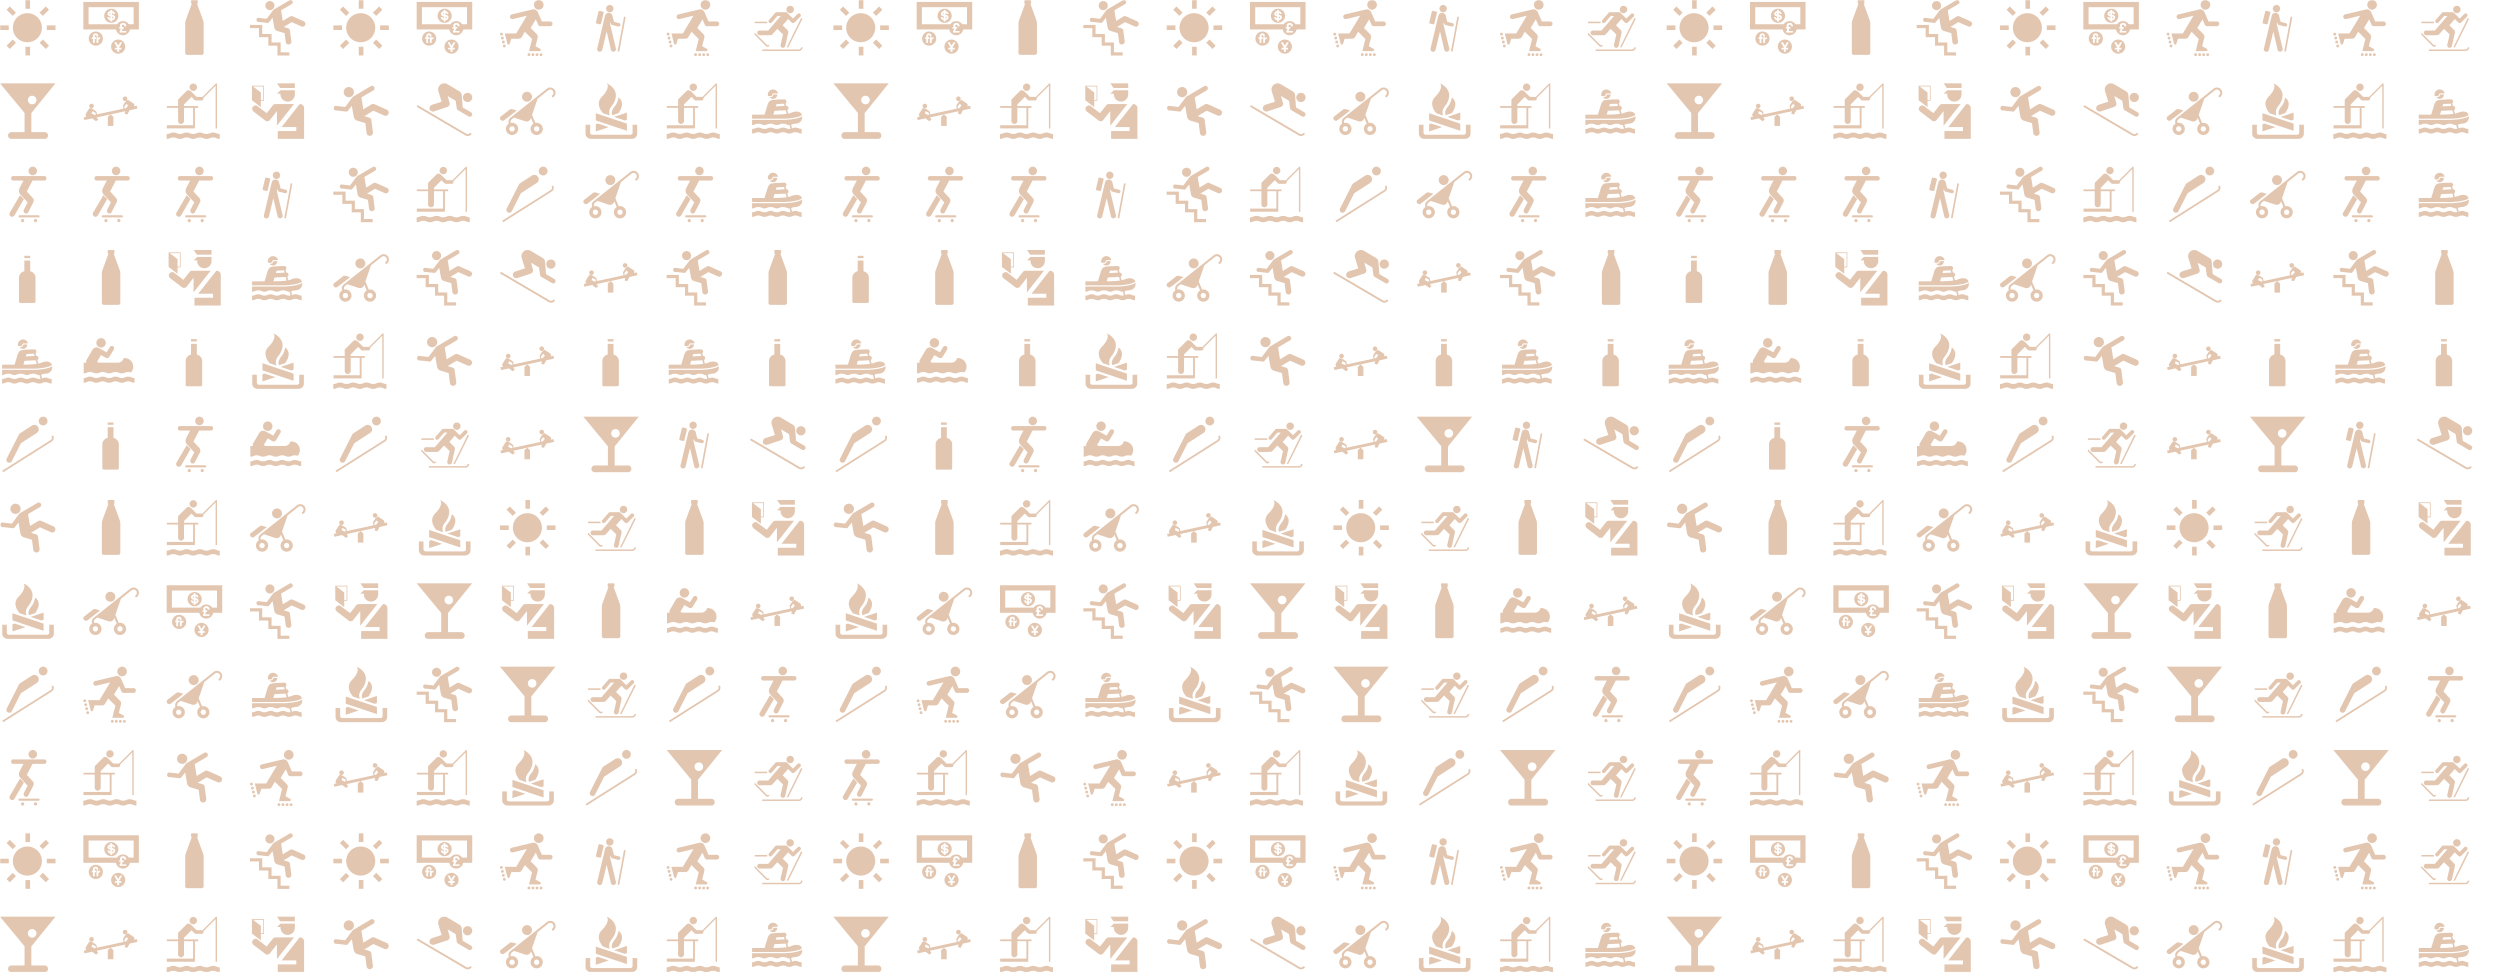 <svg xmlns="http://www.w3.org/2000/svg" version="1.1" xmlns:xlink="http://www.w3.org/1999/xlink" xmlns:svgjs="http://svgjs.com/svgjs" width="1440" height="560" preserveAspectRatio="none" viewBox="0 0 1440 560"><g mask="url(&quot;#SvgjsMask1022&quot;)" fill="none"><use xlink:href="#SvgjsG1043" transform="translate(0, 0)" fill="rgba(199, 139, 94, 0.49)"></use><use xlink:href="#SvgjsG1043" transform="translate(0, 480)" fill="rgba(199, 139, 94, 0.49)"></use><use xlink:href="#SvgjsG1043" transform="translate(480, 0)" fill="rgba(199, 139, 94, 0.49)"></use><use xlink:href="#SvgjsG1043" transform="translate(480, 480)" fill="rgba(199, 139, 94, 0.49)"></use><use xlink:href="#SvgjsG1043" transform="translate(960, 0)" fill="rgba(199, 139, 94, 0.49)"></use><use xlink:href="#SvgjsG1043" transform="translate(960, 480)" fill="rgba(199, 139, 94, 0.49)"></use></g><defs><mask id="SvgjsMask1022"><rect width="1440" height="560" fill="#ffffff"></rect></mask><g id="SvgjsG1023"><path d="M2.524 8.637H0.014V7.308h2.51v1.329zM3.656 4.576L1.884 2.804l0.935-0.935 1.772 1.772-0.935 0.935z m0 6.817l0.935 0.935-1.772 1.773-0.934-0.936 1.771-1.772z m4.997-8.884h-1.33V-0.002h1.33v2.511z m-1.33 10.952h1.33v2.51h-1.33v-2.509zM12.344 4.576l-0.96-0.935 1.796-1.772 0.935 0.935-1.772 1.772z m0 6.792l1.771 1.797-0.935 0.936-1.771-1.774 0.936-0.96z m3.643-4.06v1.329h-2.51V7.308h2.509z"></path><path d="M3.702 7.984a4.184 4.184 0 1 0 8.368 0 4.184 4.184 0 1 0-8.368 0"></path></g><g id="SvgjsG1039"><path d="M6.99 1.997c0.208-0.693-0.181-1.425-0.876-1.637-0.691-0.214-1.425 0.174-1.638 0.87-0.212 0.695 0.181 1.427 0.872 1.638 0.695 0.214 1.429-0.177 1.642-0.871"></path><path d="M9.447 6.033l-0.497-3.072L11.99 1.183c0.144-0.08 0.257-0.21 0.305-0.374A0.634 0.634 0 0 0 11.869 0.026a0.63 0.63 0 0 0-0.51 0.07L7.025 2.64c-0.152 0.08-0.284 0.193-0.397 0.325l-1.827 2.453-2.517-0.3a0.629 0.629 0 0 0-0.37 0.341 0.626 0.626 0 0 0 0.325 0.827 0.596 0.596 0 0 0 0.411 0.033l2.562 0.291a0.645 0.645 0 0 0 0.245-0.168l1.04-1.306 0.497 2.819A1.407 1.407 0 0 0 7.728 8.89l2.234 0.666 0.329 2.566a0.82 0.82 0 0 0 0.535 0.651c0.426 0.152 0.892-0.074 1.041-0.5 0.047-0.127 0.055-0.267 0.036-0.397l-0.403-3.139a0.829 0.829 0 0 0-0.405-0.555l-1.39-0.418 2.301-1.393L14.818 7.616c0.018 0.008 0.035 0.016 0.051 0.024 0.426 0.148 0.892-0.074 1.04-0.499a0.819 0.819 0 0 0-0.425-1.012l-3.206-1.429c-0.017-0.004-0.027-0.012-0.043-0.016-0.23-0.08-0.475-0.051-0.67 0.055l-2.119 1.294z"></path><path d="M3.368 7.178H0v0.919h2.592v2.615H5.288v2.436h2.613V16h3.437v-0.919H8.822V12.229H6.207v-2.438h-2.691V7.178h-0.148z"></path></g><g id="SvgjsG1034"><path d="M5.109 4.103a1.358 1.358 0 1 0 0-2.72 1.358 1.358 0 0 0 0 2.72"></path><path d="M0.1 11.527c0.32 0 0.622-0.071 0.897-0.195a2.196 2.196 0 0 1 1.86 0 2.208 2.208 0 0 0 1.804 0 2.192 2.192 0 0 1 1.86 0 2.215 2.215 0 0 0 1.803 0 2.204 2.204 0 0 1 1.856 0 2.222 2.222 0 0 0 1.806 0 2.24 2.24 0 0 1 1.731-0.057A2.475 2.475 0 0 0 11.893 7.129l-0.275 0.03c-0.302 1.234-1.54 1.287-1.54 1.287H4.427l-0.471-0.277 1.137-1.911 1.248 0.72c0.747 0.484 1.134-0.196 1.135-0.196L8.729 4.747c0.539-0.889-0.613-1.6-1.156-0.711l-0.871 1.431-2.08-1.151c-1.44-0.805-2.053 0.526-2.053 0.527L0.933 7.644c-0.277 0.58-0.028 0.828-0.028 0.829H0.098v3.058z m14.638 2.702c-0.32 0-0.628-0.071-0.9-0.195a2.187 2.187 0 0 0-1.858 0 2.217 2.217 0 0 1-1.804 0 2.197 2.197 0 0 0-1.858 0 2.21 2.21 0 0 1-1.804 0 2.187 2.187 0 0 0-1.858 0 2.21 2.21 0 0 1-1.806 0 2.176 2.176 0 0 0-1.854 0 2.222 2.222 0 0 1-0.898 0.195v-1.351c0.32 0 0.626-0.071 0.901-0.195a2.204 2.204 0 0 1 1.854 0 2.21 2.21 0 0 0 1.807 0 2.21 2.21 0 0 1 1.861 0 2.176 2.176 0 0 0 1.803 0 2.222 2.222 0 0 1 0.929-0.207c0.331 0 0.645 0.076 0.928 0.207a2.194 2.194 0 0 0 1.808 0 2.21 2.21 0 0 1 1.856 0c0.272 0.124 0.58 0.196 0.9 0.195v1.351z"></path></g><g id="SvgjsG1042"><path d="M14.704 13.605c0 0.355-0.294 0.64-0.646 0.64H3.52v0.432h10.536a1.075 1.075 0 0 0 1.082-1.069l-0.432-0.003z m-3.147-9.808A1.059 1.059 0 1 0 11.552 1.68a1.059 1.059 0 0 0 0.005 2.118M4.848 12.912L1.323 9.376v0.619l3.28 3.29c0.376 0.408 1.021-0.064 1.021-0.064l-0.309-0.331s-0.304 0.2-0.464 0.032l-0.006-0.012z m0.112-6.664H1.355v0.432H4.96v-0.432z m9.744-1.029l0.411 0.173L11.024 13.629h-0.454L14.704 5.219z"></path><path d="M7.912 4.584l-1.648 1.901a0.531 0.531 0 1 1-0.765-0.736l1.776-2.045a0.533 0.533 0 0 1 0.41-0.192H10.256a0.688 0.688 0 0 1 0.485 0.195L12.379 5.344l1.36-1.355a0.549 0.549 0 0 1 0.779 0.768L12.88 6.411c-0.496 0.496-0.896 0.074-0.896 0.074l-1.008-1.008-1.568 1.814 1.44 1.44s0.301 0.282 0.128 0.842L10.17 13.168a0.688 0.688 0 1 1-1.333-0.31l0.662-2.949-1.632-1.591-1.408 1.568s-0.229 0.28-0.832 0.26l-2.851 0.006a0.688 0.688 0 0 1-0.68-0.536 0.672 0.672 0 0 1 0.685-0.832l2.453 0.011 3.632-4.208-0.949-0.003z"></path></g><g id="SvgjsG1041"><path d="M14.668 5.394A1.332 1.332 0 0 0 16 4.062c0-0.735-0.596-1.328-1.332-1.328-0.733 0-1.33 0.594-1.331 1.328s0.597 1.332 1.331 1.332zM14.011 14.984a1.353 1.353 0 0 0 1.855-0.472l-0.465-0.279c-0.228 0.384-0.727 0.506-1.109 0.279L0.275 6.282 0 6.752 14.011 14.984z"></path><path d="M8.937 0.301c-0.81-0.544-1.904-0.33-2.45 0.483-0.301 0.444-0.383 1.006-0.236 1.462l0.931 3.05-2.811 0.896a1.085 1.085 0 0 0-0.67 0.877c-0.073 0.594 0.37 0.987 0.964 1.057 0.135 0.016 0.226-0.024 0.352-0.055l3.837-1.269c0.281-0.102 0.589-0.382 0.619-0.626 0.021-0.177 0.078-0.326 0.042-0.432l-0.584-2.086 2.306 1.371 0.279 2c0.024 0.35 0.183 0.601 0.452 0.751L14.984 9.541a0.683 0.683 0 0 0 0.928-0.275c0.183-0.33 0.059-0.75-0.272-0.932l-2.383-1.391-0.275-3.565a1.453 1.453 0 0 0-0.612-1.045L8.938 0.301z"></path></g><g id="SvgjsG1029"><path d="M5.876 2.963c0.233-0.778-0.203-1.601-0.983-1.839-0.776-0.24-1.601 0.196-1.842 0.977-0.238 0.781 0.203 1.603 0.98 1.841 0.781 0.241 1.605-0.198 1.845-0.979"></path><path d="M8.637 7.498l-0.559-3.452L11.494 2.048c0.162-0.09 0.289-0.236 0.343-0.42A0.712 0.712 0 0 0 11.358 0.748a0.708 0.708 0 0 0-0.573 0.079L5.916 3.686c-0.171 0.09-0.319 0.217-0.446 0.365l-2.054 2.756-2.827-0.337a0.707 0.707 0 0 0-0.416 0.383 0.704 0.704 0 0 0 0.365 0.929 0.669 0.669 0 0 0 0.462 0.037l2.878 0.327a0.724 0.724 0 0 0 0.276-0.189l1.168-1.467 0.559 3.167A1.58 1.58 0 0 0 6.706 10.707l2.509 0.749 0.371 2.883a0.922 0.922 0 0 0 0.601 0.732c0.478 0.171 1.003-0.083 1.169-0.562 0.053-0.143 0.062-0.3 0.041-0.446l-0.453-3.527a0.931 0.931 0 0 0-0.455-0.624l-1.562-0.469 2.585-1.566L14.671 9.276c0.02 0.009 0.039 0.018 0.058 0.028 0.478 0.166 1.002-0.083 1.169-0.562a0.92 0.92 0 0 0-0.478-1.136l-3.602-1.606c-0.019-0.005-0.03-0.014-0.048-0.018-0.259-0.09-0.534-0.058-0.753 0.062l-2.381 1.454h0.001z"></path></g><g id="SvgjsG1037"><path d="M7.671 2.184a1.063 1.063 0 0 0 1.065-1.063c0-0.586-0.477-1.064-1.065-1.064a1.065 1.065 0 0 0-1.065 1.064 1.062 1.062 0 0 0 1.065 1.063M14.346 14.389a2.295 2.295 0 0 0-0.97-0.216c-0.34 0-0.671 0.08-0.97 0.216-0.284 0.124-0.603 0.2-0.938 0.2-0.334 0-0.658-0.076-0.943-0.2a2.296 2.296 0 0 0-0.97-0.216c-0.345 0-0.676 0.08-0.969 0.216-0.288 0.124-0.607 0.2-0.942 0.201-0.335 0-0.654-0.076-0.943-0.201a2.307 2.307 0 0 0-0.969-0.216c-0.342 0-0.673 0.08-0.969 0.216-0.286 0.124-0.605 0.2-0.938 0.201-0.335 0-0.658-0.076-0.943-0.201a2.309 2.309 0 0 0-0.969-0.216c-0.346 0-0.677 0.08-0.969 0.216-0.291 0.124-0.61 0.201-0.944 0.201V16c0.334 0 0.653-0.072 0.944-0.2a2.267 2.267 0 0 1 0.969-0.218c0.344 0 0.675 0.08 0.968 0.218A2.294 2.294 0 0 0 3.824 16c0.333 0 0.652-0.072 0.938-0.2a2.294 2.294 0 0 1 0.969-0.218c0.344 0 0.675 0.08 0.97 0.218A2.31 2.31 0 0 0 7.643 16c0.334 0 0.654-0.072 0.942-0.2a2.28 2.28 0 0 1 0.97-0.218c0.346 0 0.677 0.08 0.969 0.218A2.307 2.307 0 0 0 11.468 16c0.335 0 0.654-0.072 0.938-0.2a2.309 2.309 0 0 1 0.97-0.218c0.347 0 0.677 0.08 0.97 0.218a2.325 2.325 0 0 0 0.944 0.2v-1.411c-0.335 0-0.654-0.076-0.944-0.201"></path><path d="M14.369 0.014a0.207 0.207 0 0 0-0.22 0.046L10.271 3.942a0.483 0.483 0 0 0-0.198-0.043H8.602c-0.251-0.255-1.58-1.584-1.581-1.584-0.068-0.068-0.156-0.107-0.243-0.131-0.306-0.264-0.765-0.261-1.056 0.032L3.422 4.512a0.478 0.478 0 0 0-0.14 0.339v1.687H0.051v0.535H3.282v3.768a0.857 0.857 0 0 0 0.856 0.858c0.471 0 0.864-0.384 0.864-0.859V7.074H7.605v4.996H0.051v0.911h8.091V7.074h0.927v-0.536H5.002V6.059l2.143-2.145 0.874 0.875c0.096 0.098 0.23 0.15 0.37 0.15h1.684a0.52 0.52 0 0 0 0.522-0.52c0-0.068-0.016-0.134-0.039-0.195L14.091 0.691v12.306h0.404V0.204c0-0.083-0.051-0.156-0.126-0.19"></path></g><g id="SvgjsG1038"><path d="M12.535 1.996h-3.752l-0.998 0.979h0.998v0.218c0 1.142 0.926 2.068 2.068 2.068s2.068-0.926 2.068-2.068v-1.197h-0.384z m0.384-0.654H8.692L7.785 0h5.134z m1.574 4.644h-0.2L9.091 12.59h4.24v1.161H8.003V16h7.578V7.128c0-0.63-0.487-1.142-1.088-1.142zM0.56 0.678v4.202l0.164 0.124L3 6.738c0.036 0.03 0.072 0.06 0.112 0.085l0.021 0.016v-1.835h0.897V0.678H0.56z m3.253 4.108h-0.68V2.637L0.846 0.895H3.813v3.892z"></path><path d="M12.67 5.963H7.304v0.003c-0.248 0.001-0.49 0.086-0.647 0.285-0.616 0.778-1.23 1.556-1.846 2.333-0.908-0.691-1.816-1.382-2.723-2.075-0.427-0.325-1.096-0.067-1.341 0.351-0.294 0.503-0.073 1.018 0.351 1.34l3.25 2.475c0.032 0.027 0.064 0.054 0.1 0.076 0.013 0.011 0.026 0.02 0.039 0.031 0.189 0.144 0.427 0.173 0.654 0.124 0.206-0.024 0.4-0.109 0.533-0.278l0.026-0.033c0.042-0.043 0.078-0.09 0.109-0.138L7.753 8v4.203l4.917-6.24z"></path></g><g id="SvgjsG1032"><path d="M1.704 6.537a0.658 0.658 0 1 0 1.316 0 0.658 0.658 0 1 0-1.316 0"></path><path d="M11.364 4.442a0.658 0.658 0 1 0 1.316 0 0.658 0.658 0 1 0-1.316 0"></path><path d="M12.05 8.032l-0.155 0.745 0.766 0.196 0.66-1.216 2.249-0.489L15.393 6.455l-0.772 0.168c0.243-0.579-0.162-0.817-0.162-0.816L12.839 4.738l-0.651 0.464-0.632 0.965s-0.305 0.466-0.019 0.715l0.03 0.403-7.612 1.65-0.14-0.377c0.157-0.345-0.314-0.644-0.314-0.644L2.527 7.298 1.741 7.145 0.709 8.789s-0.27 0.384 0.191 0.81l-0.772 0.168 0.177 0.813 2.248-0.487 1.105 0.833 0.616-0.495-0.45-0.614 8.226-1.785z m-8.828 1.063l-0.862-0.414 0.213-0.658 0.866 0.408 0.211 0.572-0.427 0.093z m9.076-1.968l-0.428 0.093-0.044-0.608 0.619-0.73 0.467 0.511-0.614 0.734z"></path><path d="M8.651 12.262V9.644l-0.802-0.701-0.802 0.701v2.618h1.603z"></path></g><g id="SvgjsG1027"><path d="M6.764 3.252l-0.16 0.349a0.646 0.646 0 0 1-0.582 0.367H5.644A1.213 1.213 0 0 0 7.84 3.273V3.215h-1.018a0.058 0.058 0 0 0-0.058 0.04"></path><path d="M6.022 3.661a0.335 0.335 0 0 0 0.305-0.189l0.16-0.349c0.058-0.131 0.185-0.221 0.335-0.221h1.251a1.488 1.488 0 1 0-2.877 0.759h0.829zM7.059 7.913l3.229-0.146 0.266 1.029c-1.318 0.189-3.025 0.218-3.834 0.218l0.339-1.101z m0.596-1.961l2.138-0.087 0.175 0.654c-0.582 0.029-1.61 0.081-2.528 0.136l0.215-0.703z m2.479 4.218c1.114-0.038 4.022-0.308 4.823-1.076-0.361-1.108-1.782-1.181-3.086-0.617a4.218 4.218 0 0 1-0.859 0.24l-0.269-1.028a0.625 0.625 0 0 0 0.342-0.588 0.625 0.625 0 0 0-0.65-0.602l-0.195-0.756a0.631 0.631 0 0 0-0.518-1.12s-2.758 0.026-3.622 0.258S4.945 6.563 4.945 6.563L4.189 9.018H0.596v1.152h9.536z"></path><path d="M13.091 11.626s1.953-0.025 1.953-1.934c0-0.079-0.007-0.148-0.014-0.221-1.222 0.887-4.479 1.028-4.89 1.042H0.596v1.506c0.233 0 0.47-0.052 0.68-0.146 0.343-0.16 0.727-0.247 1.105-0.247 0.375 0 0.756 0.087 1.091 0.243a1.677 1.677 0 0 0 1.373 0.003 2.604 2.604 0 0 1 2.202-0.004 1.651 1.651 0 0 0 1.372 0.004 2.593 2.593 0 0 1 2.196-0.004c0.221 0.102 0.46 0.15 0.691 0.149 0.029 0 0.054-0.004 0.082-0.004l0.285 1.091c-0.122 0.023-0.244 0.038-0.37 0.038-0.313 0-0.615-0.068-0.883-0.189a2.144 2.144 0 0 0-1.811 0 2.129 2.129 0 0 1-1.76 0 2.145 2.145 0 0 0-1.809 0 2.127 2.127 0 0 1-1.754 0c-0.272-0.128-0.582-0.204-0.905-0.204-0.32 0-0.628 0.076-0.902 0.204-0.269 0.121-0.567 0.189-0.88 0.189v1.318c0.314 0 0.611-0.07 0.882-0.189 0.273-0.128 0.582-0.204 0.902-0.204 0.323 0 0.633 0.076 0.904 0.204a2.128 2.128 0 0 0 1.754 0c0.276-0.128 0.585-0.204 0.907-0.204 0.324 0 0.633 0.076 0.906 0.204a2.124 2.124 0 0 0 1.76 0c0.272-0.128 0.579-0.204 0.902-0.204 0.324 0 0.634 0.076 0.906 0.204a2.141 2.141 0 0 0 1.76 0 2.145 2.145 0 0 1 1.809 0c0.268 0.119 0.567 0.189 0.882 0.189v-1.318c-0.313 0-0.614-0.068-0.882-0.189a2.145 2.145 0 0 0-1.811 0c-0.022 0.009-0.044 0.015-0.064 0.024L11.84 11.927a3.68 3.68 0 0 0 0.145-0.055c0.345-0.16 0.727-0.247 1.106-0.247"></path></g><g id="SvgjsG1036"><path d="M11.159 0c-0.758 0-1.375 0.625-1.376 1.392 0 0.772 0.617 1.394 1.376 1.394 0.762 0 1.383-0.622 1.383-1.394C12.541 0.625 11.921 0 11.159 0M0.753 9.609c-0.12-0.195-0.37-0.253-0.56-0.131-0.193 0.119-0.25 0.372-0.131 0.567a0.409 0.409 0 0 0 0.564 0.13 0.415 0.415 0 0 0 0.127-0.566m0.283 1.137c-0.118-0.191-0.368-0.249-0.563-0.127a0.412 0.412 0 0 0-0.126 0.564 0.4 0.4 0 0 0 0.557 0.13 0.415 0.415 0 0 0 0.132-0.567m0.282 1.14c-0.118-0.195-0.375-0.253-0.561-0.132-0.195 0.12-0.25 0.373-0.132 0.567 0.118 0.191 0.374 0.249 0.562 0.129a0.411 0.411 0 0 0 0.131-0.564m0.279 1.138a0.405 0.405 0 0 0-0.558-0.133 0.415 0.415 0 0 0-0.131 0.567c0.118 0.195 0.368 0.253 0.563 0.133 0.187-0.12 0.247-0.374 0.126-0.567M8.213 15.341a0.416 0.416 0 0 0-0.268 0.519c0.072 0.22 0.301 0.336 0.513 0.27a0.42 0.42 0 0 0 0.268-0.519c-0.071-0.217-0.3-0.336-0.514-0.27m1.158 0.009c-0.214 0.065-0.33 0.297-0.262 0.514 0.069 0.22 0.3 0.34 0.512 0.27a0.415 0.415 0 0 0 0.263-0.519c-0.07-0.215-0.296-0.336-0.513-0.265m1.166 0.004a0.409 0.409 0 0 0-0.267 0.518c0.069 0.216 0.298 0.338 0.514 0.266 0.212-0.066 0.333-0.299 0.26-0.52a0.4 0.4 0 0 0-0.507-0.264m1.155 0.004a0.415 0.415 0 0 0-0.261 0.52c0.071 0.214 0.3 0.334 0.512 0.264a0.408 0.408 0 0 0 0.263-0.513 0.409 0.409 0 0 0-0.514-0.27M14.463 6.174h-2.408l-1.108-2.533a0.834 0.834 0 0 0-0.052-0.121c-0.004-0.007-0.008-0.012-0.008-0.016l-0.018-0.046-0.004 0.004c-0.206-0.44-0.636-0.755-1.146-0.775a1.003 1.003 0 0 0-0.279 0.024L3.39 4.147a0.684 0.684 0 0 0-0.508 0.824c0.082 0.371 0.442 0.599 0.808 0.516l4.039-0.971-3.069 5.118H1.375l0.728 2.892c0.025 0.087 0.025 0.106 0.052 0.152 0.103 0.17 0.32 0.224 0.485 0.12 0.09-0.052 0.147-0.145 0.164-0.239l0.435-1.34 0.016-0.055 2.024-0.007c0.403 0 0.748-0.112 0.953-0.454l0.93-1.558 2.072 2.085-0.879 3.496H11.397a0.358 0.358 0 0 0 0.357-0.354c0-0.154-0.095-0.263-0.214-0.329l-1.311-0.733 0.629-2.514s0.157-0.531-0.34-1.021l-1.695-1.716s0.907-1.506 1.488-2.473l0.675 1.548a0.668 0.668 0 0 0 0.251 0.294c0 0.004 0.007 0.004 0.007 0.009 0.107 0.069 0.235 0.112 0.373 0.112h2.832c0.379 0.004 0.682-0.309 0.685-0.685a0.68 0.68 0 0 0-0.672-0.69"></path></g><g id="SvgjsG1025"><path d="M6.515 16c0.255 0 0.46-0.208 0.46-0.466a0.461 0.461 0 0 0-0.46-0.463c-0.254 0-0.459 0.208-0.459 0.463 0 0.257 0.205 0.466 0.459 0.466z m3.718-0.01c0.255 0 0.461-0.21 0.461-0.47 0-0.257-0.206-0.466-0.461-0.466-0.253 0-0.458 0.209-0.458 0.466 0 0.26 0.205 0.47 0.458 0.471z m-4.626-1.376s-0.27-0.014-0.27-0.295v-0.026c0-0.277 0.27-0.296 0.27-0.295h5.516s0.271 0.026 0.271 0.295v0.026c0 0.27-0.271 0.295-0.271 0.295H5.607z m3.832-12.146c0.674 0 1.222-0.554 1.222-1.236C10.661 0.55 10.113 0 9.439 0c-0.674 0-1.222 0.55-1.222 1.232 0 0.682 0.548 1.237 1.222 1.236zM2.81 13.266A0.78 0.78 0 0 0 2.72 13.633c0 0.434 0.349 0.788 0.782 0.788 0.31 0 0.577-0.182 0.704-0.445l2.667-4.634-1.108-1.118L2.81 13.266z"></path><path d="M8.165 13.058c-0.116 0.263-0.361 0.445-0.648 0.445-0.396 0-0.718-0.354-0.717-0.787 0-0.136 0.03-0.26 0.083-0.37l1.069-2.062-2.086-2.275c-0.801-0.883-0.23-1.837-0.23-1.837l1.123-2.177-2.979 0.004c-0.33 0-0.591-0.292-0.591-0.649 0-0.354 0.262-0.645 0.591-0.645H12.797c0.326 0 0.588 0.292 0.588 0.649 0 0.357-0.263 0.645-0.588 0.645H9.357L7.716 7.152l1.671 1.812c0.585 0.616 0.206 1.309 0.206 1.309L8.165 13.058z"></path></g><g id="SvgjsG1028"><path d="M12.421 2.526c0.704 0 1.267-0.564 1.267-1.261A1.264 1.264 0 0 0 12.421 0c-0.697 0-1.261 0.567-1.261 1.265a1.26 1.26 0 0 0 1.261 1.261m-6.4 5.125l4.546-2.937c0.592-0.378 0.772-1.162 0.396-1.754-0.374-0.594-1.162-0.774-1.755-0.396l-3.351 2.165c-0.191 0.122-0.34 0.283-0.438 0.471L1.931 12.073C1.727 12.48 1.888 12.973 2.291 13.178a0.821 0.821 0 0 0 1.104-0.358L6.021 7.651z m8.853-0.481c0.6-0.376 0.787-1.168 0.409-1.77l-0.439 0.27a0.764 0.764 0 0 1-0.247 1.058L0.64 15.563 0.917 16l13.957-8.83z"></path></g><g id="SvgjsG1035"><path d="M4.83 7.808l-1.579 1.253-2.019 1.547c-0.576 0.452-1.048-0.092-1.048-0.092-0.448-0.588 0.067-0.973 0.066-0.973l2.517-1.968s0.275-0.287 0.999-0.081l1.064 0.315m2.949-2.516c-0.79 0-1.427-0.637-1.427-1.427s0.637-1.434 1.427-1.433 1.432 0.643 1.432 1.433-0.641 1.427-1.432 1.427M4.24 13.121a0.765 0.765 0 0 0-0.765-0.765 0.764 0.764 0 0 0-0.765 0.765 0.764 0.764 0 0 0 0.765 0.765 0.764 0.764 0 0 0 0.765-0.765m7.083 0a0.765 0.765 0 0 0-0.765-0.765c-0.421 0-0.763 0.342-0.763 0.765a0.764 0.764 0 1 0 1.528 0m-8.782-1.504c-0.098-0.271-0.14-0.566-0.073-0.865a1.55 1.55 0 0 1 0.508-0.824l10.582-8.423C13.816 1.316 14.132 1.2 14.476 1.2A1.522 1.522 0 0 1 16 2.726c0 0.492-0.224 0.928-0.58 1.209-0.126 0.11-0.31 0.096-0.417-0.031a0.298 0.298 0 0 1 0.034-0.427c0.228-0.167 0.372-0.442 0.372-0.751 0-0.515-0.419-0.934-0.932-0.934-0.219 0-0.411 0.073-0.569 0.19L10.833 4.432l-1.609 4.656 0.976 2.319c0.114-0.026 0.236-0.047 0.358-0.047 0.975 0 1.764 0.79 1.763 1.761 0 0.977-0.788 1.762-1.763 1.762a1.758 1.758 0 0 1-1.76-1.762 1.744 1.744 0 0 1 0.828-1.49L8.923 9.952l-0.059 0.179c-0.214 0.659-0.926 1.019-1.584 0.8l-3.266-1.077-0.638 0.509a0.95 0.95 0 0 0-0.316 0.507c-0.043 0.19-0.012 0.373 0.051 0.537 0.114-0.022 0.24-0.047 0.364-0.048 0.971 0 1.76 0.79 1.76 1.762 0 0.978-0.789 1.762-1.76 1.762s-1.764-0.785-1.764-1.762c0.001-0.637 0.323-1.196 0.83-1.504"></path></g><g id="SvgjsG1040"><path d="M7.626 3.541A1.056 1.056 0 1 0 7.622 1.424a1.056 1.056 0 0 0 0.004 2.117m-1.786 0.176a0.304 0.304 0 0 0-0.224-0.368l-0.88-0.208a0.301 0.301 0 0 0-0.368 0.217L3.632 6.421a0.304 0.304 0 0 0 0.224 0.368l0.883 0.211c0.16 0.04 0.325-0.059 0.362-0.224L5.84 3.712z m4.064 10.902v0.016a0.243 0.243 0 0 0 0.483 0.032l1.776-9.629v-0.022a0.24 0.24 0 0 0-0.24-0.24c-0.123 0-0.218 0.093-0.243 0.211L9.904 14.618zM4 13.987a0.741 0.741 0 0 0 1.443 0.363l1.28-5.292 1.219 5.259a0.741 0.741 0 0 0 1.447-0.346L7.715 6.986l0.144-0.616 0.109 0.486c0.099 0.315 0.387 0.347 0.387 0.347l1.722 0.439a0.507 0.507 0 0 0 0.224-0.992l-1.493-0.375-0.41-1.664c-0.197-0.928-1.085-0.906-1.084-0.905-0.864-0.021-1.078 0.885-1.079 0.884L4 13.987z" fill-rule="evenodd"></path></g><g id="SvgjsG1024"><path d="M12.872 14.056H9.025v-5.485L15.968 0H0l7.07 8.528v5.528h-3.773c-1.304 0.003-1.304 1.944 0 1.944H12.872c1.296 0 1.285-1.942 0-1.944zM8.021 4.809c-0.001-0.682 0.553-1.236 1.237-1.237 0.684 0 1.239 0.555 1.236 1.237 0.003 0.687-0.552 1.241-1.236 1.236-0.684 0.004-1.238-0.55-1.237-1.236z"></path></g><g id="SvgjsG1026"><path d="M8.688 6.116c0.878 0.204 1.538 0.96 1.538 1.857v6.893c0 0.213-0.183 0.384-0.402 0.384H5.872a0.395 0.395 0 0 1-0.4-0.384V7.973c0-0.9 0.654-1.657 1.54-1.857V3.031h1.676V6.116zM7.01 1.671h1.676v0.665h-1.676V1.671z"></path></g><g id="SvgjsG1033"><path d="M7.232 1.081a0.289 0.289 0 0 1-0.246-0.285c0-0.109 0.062-0.2 0.148-0.253-0.09-0.05-0.148-0.145-0.148-0.252C6.986 0.129 7.114 0 7.274 0h1.43c0.16 0 0.287 0.129 0.287 0.291 0 0.111-0.062 0.206-0.155 0.253 0.09 0.049 0.156 0.144 0.156 0.253a0.29 0.29 0 0 1-0.246 0.284l1.736 4.746c0.108 0.305 0.164 0.65 0.164 0.993v8.415a0.571 0.571 0 0 1-0.572 0.571H5.9A0.57 0.57 0 0 1 5.332 15.235V6.822c0-0.344 0.056-0.688 0.16-0.995l1.74-4.745z" fill-rule="evenodd"></path></g><g id="SvgjsG1030"><path d="M1.971 11.92H0.64v2.621C0.64 15.344 1.362 16 2.249 16h11.653c0.887 0 1.61-0.656 1.61-1.459V11.92h-1.333v2.343c0 0.294-0.264 0.533-0.589 0.533H2.558c-0.326 0-0.587-0.239-0.587-0.533V11.92z"></path><path d="M12.555 13.673v-2.066L3.585 8.611v2.067z m-6.901-5.06c-0.309-0.348-2.359-2.718-0.291-4.769C7.088 2.133 7.339 0.696 6.758 0c0 0 4.389 1.804 1.808 5.988-0.442 0.71-1.546 1.549-0.969 3.278l-1.943-0.653z m2.695 0.568c-0.094-0.351-0.515-1.115 0.769-2.636 0.686-0.81 0.944-2.012 1.006-2.463 0 0 2.274 1.303 0.012 4.492l-1.787 0.607z m0.483 0.489l3.723-1.243v2.065l-0.632 0.208zM7.308 12.614l-3.723 1.241v-2.066l0.633-0.206z"></path></g><g id="SvgjsG1031"><path d="M8.312 4.802l0 0.521c0.492-0.069 0.443-0.509 0-0.52z m-0.51-0.627V3.715c-0.365 0.064-0.358 0.454 0 0.46z"></path><path d="M8.055 2.506c-1.128 0-2.044 0.915-2.044 2.043 0 1.129 0.915 2.044 2.045 2.044 1.129 0 2.043-0.915 2.043-2.044 0-1.128-0.915-2.043-2.043-2.043z m0.251 3.336v0.364h-0.507v-0.37c-0.29-0.043-0.822-0.323-0.855-0.924h0.534c0.034 0.154 0.078 0.34 0.321 0.409l-0.001-0.605c-0.334-0.048-0.814-0.194-0.814-0.73 0-0.602 0.666-0.789 0.813-0.789v-0.364h0.502v0.364c0.338 0.02 0.83 0.302 0.83 0.84h-0.528c-0.014-0.16-0.137-0.317-0.296-0.327v0.554c0.403 0.041 0.877 0.195 0.877 0.738 0 0.473-0.475 0.818-0.877 0.84z m1.733 5.54c-1.129 0-2.044 0.915-2.043 2.044s0.915 2.043 2.043 2.043 2.043-0.915 2.043-2.043c0-1.129-0.915-2.044-2.043-2.044zM10.955 13.739v0.499h-0.636v0.701h-0.542V14.238h-0.68v-0.49h0.688l-0.894-1.576h0.593l0.551 0.972 0.597-0.972h0.547L10.293 13.739h0.662z m-7.36-4.673c-1.129 0-2.044 0.915-2.043 2.044S2.467 13.154 3.595 13.154s2.044-0.915 2.044-2.044-0.915-2.044-2.044-2.044z m0.065 1.654v0.486h-0.367v1.165H2.773v-1.162h-0.31v-0.484h0.31v-0.436c0-0.168 0.163-0.68 0.777-0.68 0.627 0 0.762 0.494 0.762 0.908h-0.511c0-0.265-0.037-0.404-0.246-0.404-0.226 0-0.262 0.155-0.262 0.4v0.206h0.366z m1.173 0.482c-0.421 0.052-0.516 0.276-0.517 0.554v0.616h-0.516V10.72h0.516v0.258c0.112-0.129 0.241-0.267 0.517-0.267v0.491z"></path><path d="M0 0.56v7.93h9.395c0.178 0.948 1.009 1.666 2.009 1.666s1.83-0.718 2.008-1.666H16V0.56H0z m11.195 7.221h0.464v0.441h-0.378c0.047 0.403-0.185 0.572-0.198 0.707h1.264v0.441H10.456v-0.441c0.215-0.144 0.327-0.508 0.258-0.703h-0.396v-0.448h0.318c-0.086-0.203-0.086-0.27-0.086-0.448s0.147-0.758 0.912-0.754c0.705 0.004 0.91 0.584 0.91 1l-0.537 0c-0.036-0.251-0.135-0.458-0.368-0.458-0.357 0-0.358 0.224-0.357 0.301s0.013 0.262 0.086 0.364z m3.297-0.798h-1.386c-0.366-0.551-0.992-0.914-1.703-0.914S10.067 6.432 9.701 6.982H1.508V2.068h12.984V6.982z"></path></g><g id="SvgjsG1043"><use xlink:href="#SvgjsG1023" transform="translate(0, 0) scale(2)" fill="rgba(199, 139, 94, 0.49)"></use><use xlink:href="#SvgjsG1024" transform="translate(0, 48) scale(2)" fill="rgba(199, 139, 94, 0.49)"></use><use xlink:href="#SvgjsG1025" transform="translate(0, 96) scale(2)" fill="rgba(199, 139, 94, 0.49)"></use><use xlink:href="#SvgjsG1026" transform="translate(0, 144) scale(2)" fill="rgba(199, 139, 94, 0.49)"></use><use xlink:href="#SvgjsG1027" transform="translate(0, 192) scale(2)" fill="rgba(199, 139, 94, 0.49)"></use><use xlink:href="#SvgjsG1028" transform="translate(0, 240) scale(2)" fill="rgba(199, 139, 94, 0.49)"></use><use xlink:href="#SvgjsG1029" transform="translate(0, 288) scale(2)" fill="rgba(199, 139, 94, 0.49)"></use><use xlink:href="#SvgjsG1030" transform="translate(0, 336) scale(2)" fill="rgba(199, 139, 94, 0.49)"></use><use xlink:href="#SvgjsG1028" transform="translate(0, 384) scale(2)" fill="rgba(199, 139, 94, 0.49)"></use><use xlink:href="#SvgjsG1025" transform="translate(0, 432) scale(2)" fill="rgba(199, 139, 94, 0.49)"></use><use xlink:href="#SvgjsG1031" transform="translate(48, 0) scale(2)" fill="rgba(199, 139, 94, 0.49)"></use><use xlink:href="#SvgjsG1032" transform="translate(48, 48) scale(2)" fill="rgba(199, 139, 94, 0.49)"></use><use xlink:href="#SvgjsG1025" transform="translate(48, 96) scale(2)" fill="rgba(199, 139, 94, 0.49)"></use><use xlink:href="#SvgjsG1033" transform="translate(48, 144) scale(2)" fill="rgba(199, 139, 94, 0.49)"></use><use xlink:href="#SvgjsG1034" transform="translate(48, 192) scale(2)" fill="rgba(199, 139, 94, 0.49)"></use><use xlink:href="#SvgjsG1026" transform="translate(48, 240) scale(2)" fill="rgba(199, 139, 94, 0.49)"></use><use xlink:href="#SvgjsG1033" transform="translate(48, 288) scale(2)" fill="rgba(199, 139, 94, 0.49)"></use><use xlink:href="#SvgjsG1035" transform="translate(48, 336) scale(2)" fill="rgba(199, 139, 94, 0.49)"></use><use xlink:href="#SvgjsG1036" transform="translate(48, 384) scale(2)" fill="rgba(199, 139, 94, 0.49)"></use><use xlink:href="#SvgjsG1037" transform="translate(48, 432) scale(2)" fill="rgba(199, 139, 94, 0.49)"></use><use xlink:href="#SvgjsG1033" transform="translate(96, 0) scale(2)" fill="rgba(199, 139, 94, 0.49)"></use><use xlink:href="#SvgjsG1037" transform="translate(96, 48) scale(2)" fill="rgba(199, 139, 94, 0.49)"></use><use xlink:href="#SvgjsG1025" transform="translate(96, 96) scale(2)" fill="rgba(199, 139, 94, 0.49)"></use><use xlink:href="#SvgjsG1038" transform="translate(96, 144) scale(2)" fill="rgba(199, 139, 94, 0.49)"></use><use xlink:href="#SvgjsG1026" transform="translate(96, 192) scale(2)" fill="rgba(199, 139, 94, 0.49)"></use><use xlink:href="#SvgjsG1025" transform="translate(96, 240) scale(2)" fill="rgba(199, 139, 94, 0.49)"></use><use xlink:href="#SvgjsG1037" transform="translate(96, 288) scale(2)" fill="rgba(199, 139, 94, 0.49)"></use><use xlink:href="#SvgjsG1031" transform="translate(96, 336) scale(2)" fill="rgba(199, 139, 94, 0.49)"></use><use xlink:href="#SvgjsG1035" transform="translate(96, 384) scale(2)" fill="rgba(199, 139, 94, 0.49)"></use><use xlink:href="#SvgjsG1029" transform="translate(96, 432) scale(2)" fill="rgba(199, 139, 94, 0.49)"></use><use xlink:href="#SvgjsG1039" transform="translate(144, 0) scale(2)" fill="rgba(199, 139, 94, 0.49)"></use><use xlink:href="#SvgjsG1038" transform="translate(144, 48) scale(2)" fill="rgba(199, 139, 94, 0.49)"></use><use xlink:href="#SvgjsG1040" transform="translate(144, 96) scale(2)" fill="rgba(199, 139, 94, 0.49)"></use><use xlink:href="#SvgjsG1027" transform="translate(144, 144) scale(2)" fill="rgba(199, 139, 94, 0.49)"></use><use xlink:href="#SvgjsG1030" transform="translate(144, 192) scale(2)" fill="rgba(199, 139, 94, 0.49)"></use><use xlink:href="#SvgjsG1034" transform="translate(144, 240) scale(2)" fill="rgba(199, 139, 94, 0.49)"></use><use xlink:href="#SvgjsG1035" transform="translate(144, 288) scale(2)" fill="rgba(199, 139, 94, 0.49)"></use><use xlink:href="#SvgjsG1039" transform="translate(144, 336) scale(2)" fill="rgba(199, 139, 94, 0.49)"></use><use xlink:href="#SvgjsG1027" transform="translate(144, 384) scale(2)" fill="rgba(199, 139, 94, 0.49)"></use><use xlink:href="#SvgjsG1036" transform="translate(144, 432) scale(2)" fill="rgba(199, 139, 94, 0.49)"></use><use xlink:href="#SvgjsG1023" transform="translate(192, 0) scale(2)" fill="rgba(199, 139, 94, 0.49)"></use><use xlink:href="#SvgjsG1029" transform="translate(192, 48) scale(2)" fill="rgba(199, 139, 94, 0.49)"></use><use xlink:href="#SvgjsG1039" transform="translate(192, 96) scale(2)" fill="rgba(199, 139, 94, 0.49)"></use><use xlink:href="#SvgjsG1035" transform="translate(192, 144) scale(2)" fill="rgba(199, 139, 94, 0.49)"></use><use xlink:href="#SvgjsG1037" transform="translate(192, 192) scale(2)" fill="rgba(199, 139, 94, 0.49)"></use><use xlink:href="#SvgjsG1028" transform="translate(192, 240) scale(2)" fill="rgba(199, 139, 94, 0.49)"></use><use xlink:href="#SvgjsG1032" transform="translate(192, 288) scale(2)" fill="rgba(199, 139, 94, 0.49)"></use><use xlink:href="#SvgjsG1038" transform="translate(192, 336) scale(2)" fill="rgba(199, 139, 94, 0.49)"></use><use xlink:href="#SvgjsG1030" transform="translate(192, 384) scale(2)" fill="rgba(199, 139, 94, 0.49)"></use><use xlink:href="#SvgjsG1032" transform="translate(192, 432) scale(2)" fill="rgba(199, 139, 94, 0.49)"></use><use xlink:href="#SvgjsG1031" transform="translate(240, 0) scale(2)" fill="rgba(199, 139, 94, 0.49)"></use><use xlink:href="#SvgjsG1041" transform="translate(240, 48) scale(2)" fill="rgba(199, 139, 94, 0.49)"></use><use xlink:href="#SvgjsG1037" transform="translate(240, 96) scale(2)" fill="rgba(199, 139, 94, 0.49)"></use><use xlink:href="#SvgjsG1039" transform="translate(240, 144) scale(2)" fill="rgba(199, 139, 94, 0.49)"></use><use xlink:href="#SvgjsG1029" transform="translate(240, 192) scale(2)" fill="rgba(199, 139, 94, 0.49)"></use><use xlink:href="#SvgjsG1042" transform="translate(240, 240) scale(2)" fill="rgba(199, 139, 94, 0.49)"></use><use xlink:href="#SvgjsG1030" transform="translate(240, 288) scale(2)" fill="rgba(199, 139, 94, 0.49)"></use><use xlink:href="#SvgjsG1024" transform="translate(240, 336) scale(2)" fill="rgba(199, 139, 94, 0.49)"></use><use xlink:href="#SvgjsG1039" transform="translate(240, 384) scale(2)" fill="rgba(199, 139, 94, 0.49)"></use><use xlink:href="#SvgjsG1037" transform="translate(240, 432) scale(2)" fill="rgba(199, 139, 94, 0.49)"></use><use xlink:href="#SvgjsG1036" transform="translate(288, 0) scale(2)" fill="rgba(199, 139, 94, 0.49)"></use><use xlink:href="#SvgjsG1035" transform="translate(288, 48) scale(2)" fill="rgba(199, 139, 94, 0.49)"></use><use xlink:href="#SvgjsG1028" transform="translate(288, 96) scale(2)" fill="rgba(199, 139, 94, 0.49)"></use><use xlink:href="#SvgjsG1041" transform="translate(288, 144) scale(2)" fill="rgba(199, 139, 94, 0.49)"></use><use xlink:href="#SvgjsG1032" transform="translate(288, 192) scale(2)" fill="rgba(199, 139, 94, 0.49)"></use><use xlink:href="#SvgjsG1032" transform="translate(288, 240) scale(2)" fill="rgba(199, 139, 94, 0.49)"></use><use xlink:href="#SvgjsG1023" transform="translate(288, 288) scale(2)" fill="rgba(199, 139, 94, 0.49)"></use><use xlink:href="#SvgjsG1038" transform="translate(288, 336) scale(2)" fill="rgba(199, 139, 94, 0.49)"></use><use xlink:href="#SvgjsG1024" transform="translate(288, 384) scale(2)" fill="rgba(199, 139, 94, 0.49)"></use><use xlink:href="#SvgjsG1030" transform="translate(288, 432) scale(2)" fill="rgba(199, 139, 94, 0.49)"></use><use xlink:href="#SvgjsG1040" transform="translate(336, 0) scale(2)" fill="rgba(199, 139, 94, 0.49)"></use><use xlink:href="#SvgjsG1030" transform="translate(336, 48) scale(2)" fill="rgba(199, 139, 94, 0.49)"></use><use xlink:href="#SvgjsG1035" transform="translate(336, 96) scale(2)" fill="rgba(199, 139, 94, 0.49)"></use><use xlink:href="#SvgjsG1032" transform="translate(336, 144) scale(2)" fill="rgba(199, 139, 94, 0.49)"></use><use xlink:href="#SvgjsG1026" transform="translate(336, 192) scale(2)" fill="rgba(199, 139, 94, 0.49)"></use><use xlink:href="#SvgjsG1024" transform="translate(336, 240) scale(2)" fill="rgba(199, 139, 94, 0.49)"></use><use xlink:href="#SvgjsG1042" transform="translate(336, 288) scale(2)" fill="rgba(199, 139, 94, 0.49)"></use><use xlink:href="#SvgjsG1033" transform="translate(336, 336) scale(2)" fill="rgba(199, 139, 94, 0.49)"></use><use xlink:href="#SvgjsG1042" transform="translate(336, 384) scale(2)" fill="rgba(199, 139, 94, 0.49)"></use><use xlink:href="#SvgjsG1028" transform="translate(336, 432) scale(2)" fill="rgba(199, 139, 94, 0.49)"></use><use xlink:href="#SvgjsG1036" transform="translate(384, 0) scale(2)" fill="rgba(199, 139, 94, 0.49)"></use><use xlink:href="#SvgjsG1037" transform="translate(384, 48) scale(2)" fill="rgba(199, 139, 94, 0.49)"></use><use xlink:href="#SvgjsG1025" transform="translate(384, 96) scale(2)" fill="rgba(199, 139, 94, 0.49)"></use><use xlink:href="#SvgjsG1039" transform="translate(384, 144) scale(2)" fill="rgba(199, 139, 94, 0.49)"></use><use xlink:href="#SvgjsG1027" transform="translate(384, 192) scale(2)" fill="rgba(199, 139, 94, 0.49)"></use><use xlink:href="#SvgjsG1040" transform="translate(384, 240) scale(2)" fill="rgba(199, 139, 94, 0.49)"></use><use xlink:href="#SvgjsG1033" transform="translate(384, 288) scale(2)" fill="rgba(199, 139, 94, 0.49)"></use><use xlink:href="#SvgjsG1034" transform="translate(384, 336) scale(2)" fill="rgba(199, 139, 94, 0.49)"></use><use xlink:href="#SvgjsG1028" transform="translate(384, 384) scale(2)" fill="rgba(199, 139, 94, 0.49)"></use><use xlink:href="#SvgjsG1024" transform="translate(384, 432) scale(2)" fill="rgba(199, 139, 94, 0.49)"></use><use xlink:href="#SvgjsG1042" transform="translate(432, 0) scale(2)" fill="rgba(199, 139, 94, 0.49)"></use><use xlink:href="#SvgjsG1027" transform="translate(432, 48) scale(2)" fill="rgba(199, 139, 94, 0.49)"></use><use xlink:href="#SvgjsG1027" transform="translate(432, 96) scale(2)" fill="rgba(199, 139, 94, 0.49)"></use><use xlink:href="#SvgjsG1033" transform="translate(432, 144) scale(2)" fill="rgba(199, 139, 94, 0.49)"></use><use xlink:href="#SvgjsG1026" transform="translate(432, 192) scale(2)" fill="rgba(199, 139, 94, 0.49)"></use><use xlink:href="#SvgjsG1041" transform="translate(432, 240) scale(2)" fill="rgba(199, 139, 94, 0.49)"></use><use xlink:href="#SvgjsG1038" transform="translate(432, 288) scale(2)" fill="rgba(199, 139, 94, 0.49)"></use><use xlink:href="#SvgjsG1032" transform="translate(432, 336) scale(2)" fill="rgba(199, 139, 94, 0.49)"></use><use xlink:href="#SvgjsG1025" transform="translate(432, 384) scale(2)" fill="rgba(199, 139, 94, 0.49)"></use><use xlink:href="#SvgjsG1042" transform="translate(432, 432) scale(2)" fill="rgba(199, 139, 94, 0.49)"></use></g></defs></svg>